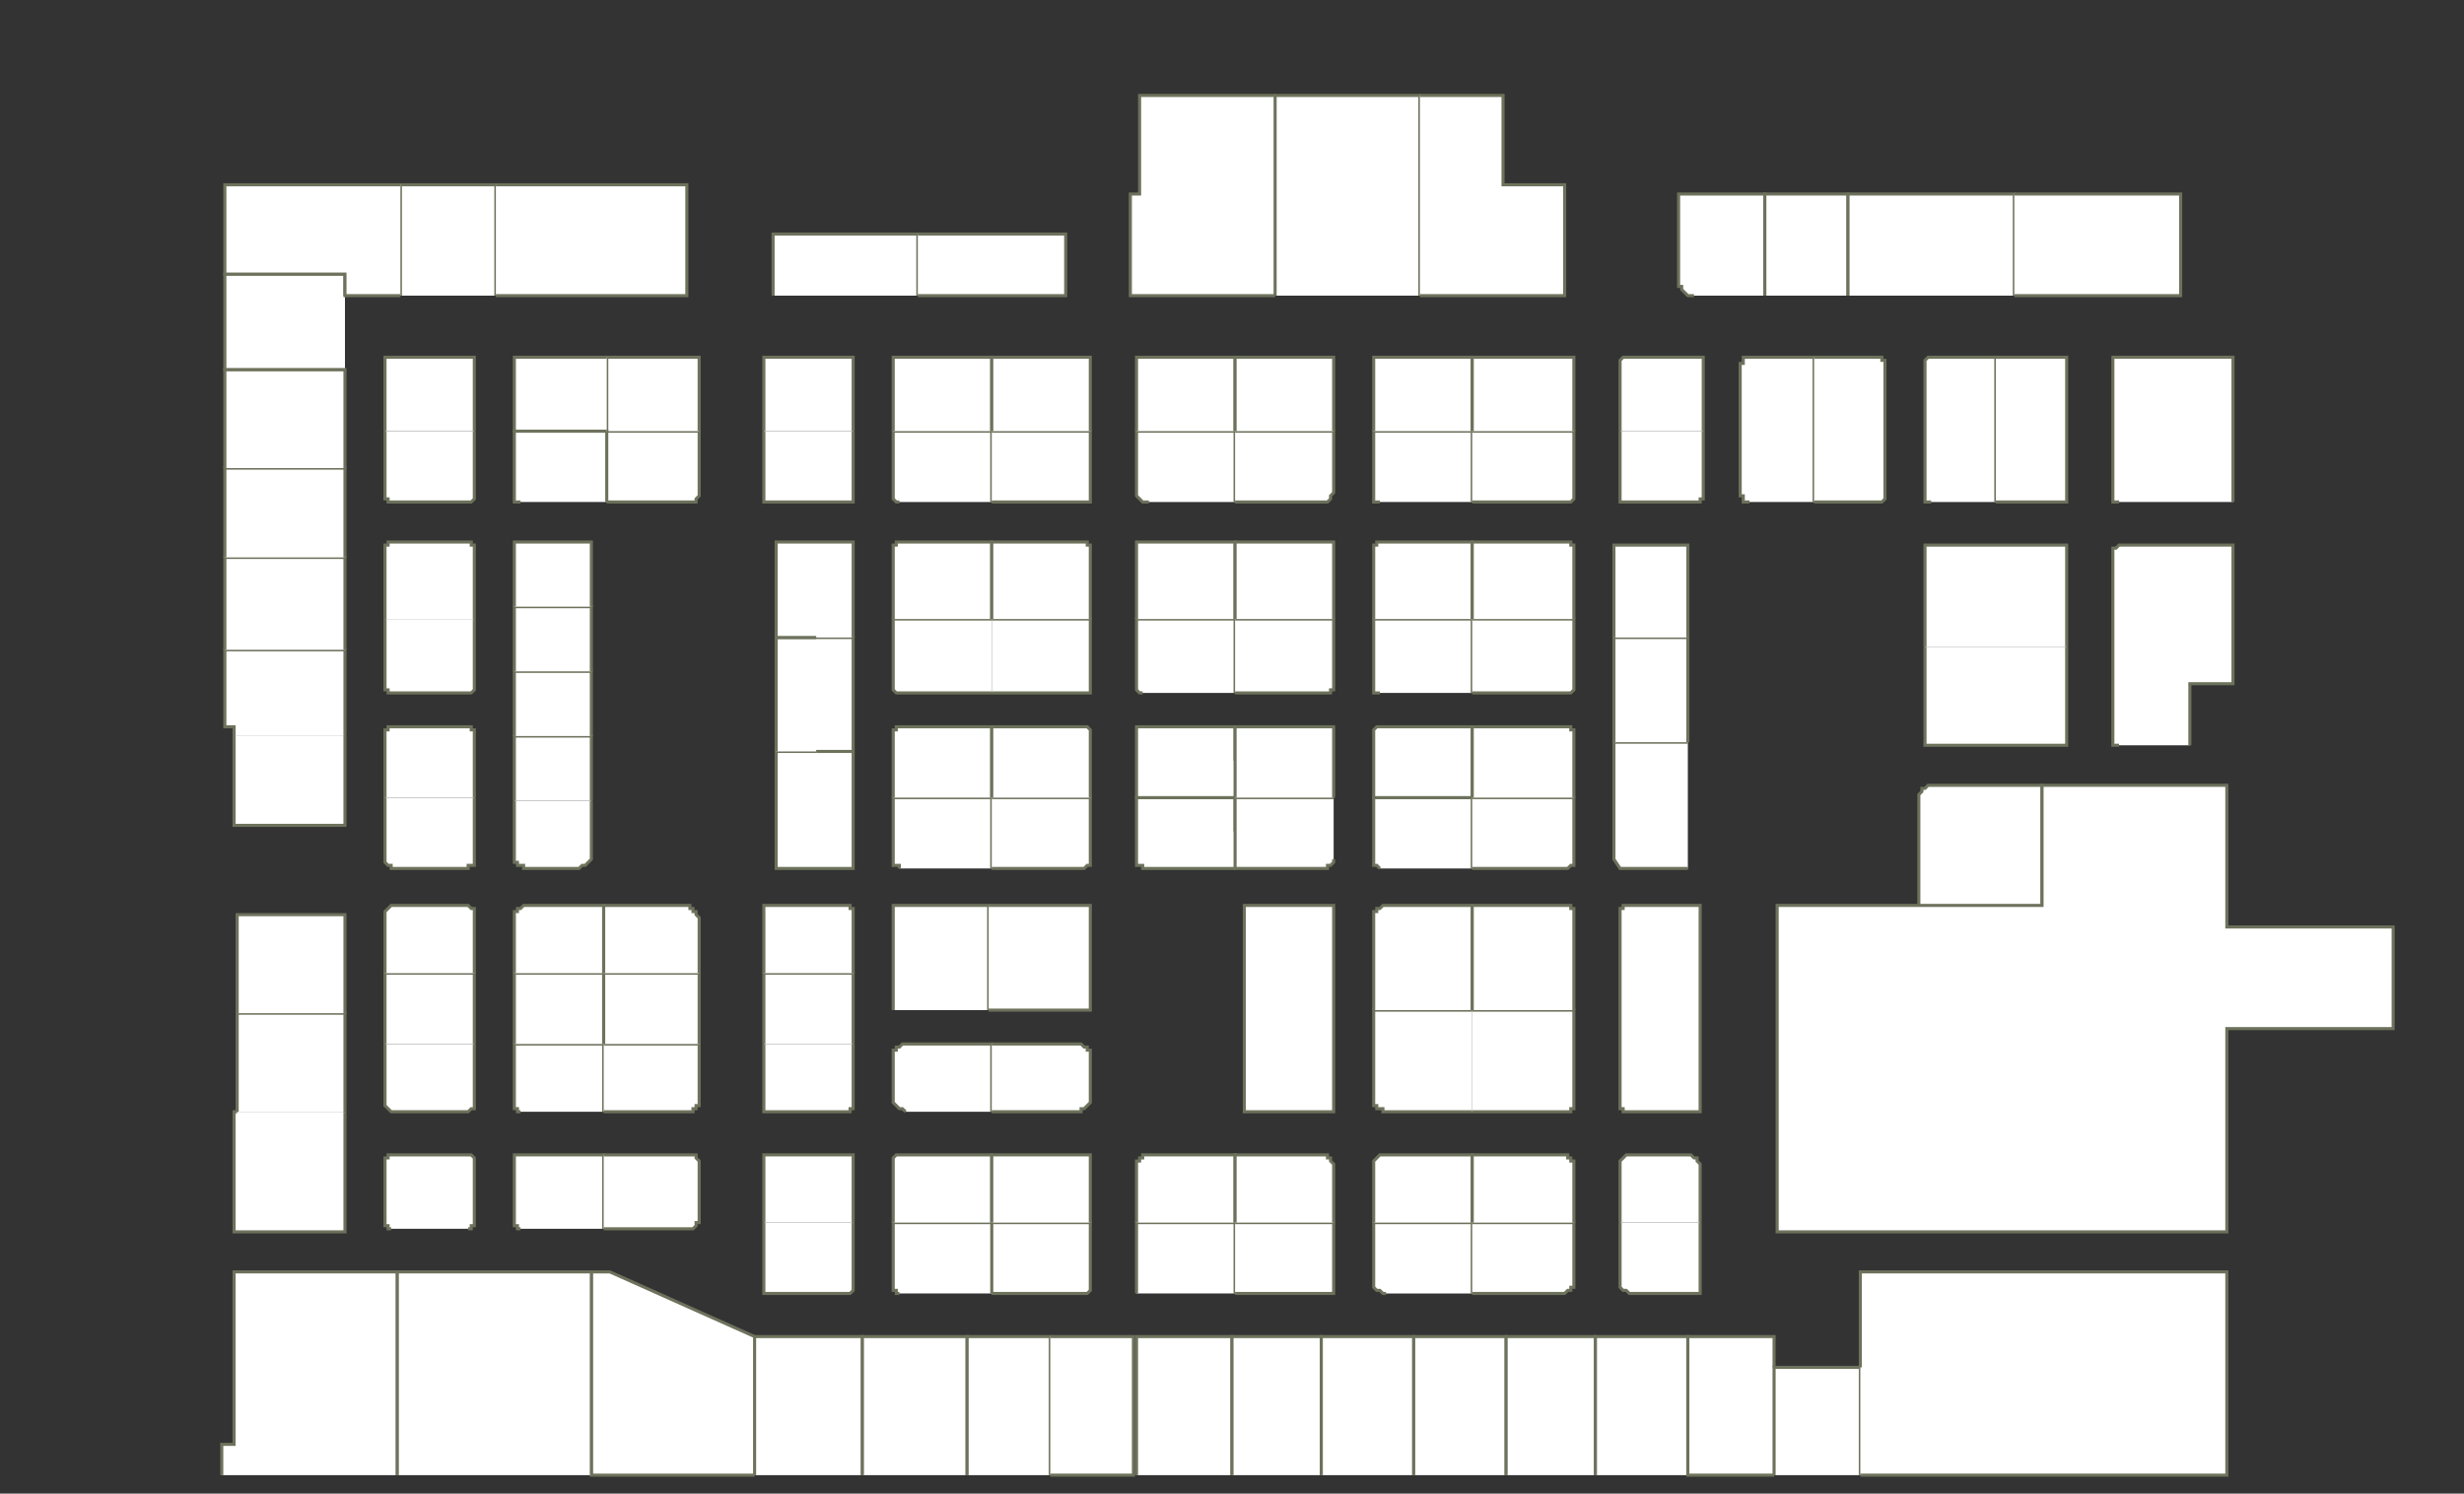 <?xml version="1.0" encoding="utf-8" ?>
<svg baseProfile="full" height="485" version="1.1" width="800" xmlns="http://www.w3.org/2000/svg" xmlns:ev="http://www.w3.org/2001/xml-events" xmlns:xlink="http://www.w3.org/1999/xlink"><rect width="100%" height="100%" fill="#333333" stroke="none"/><defs /><g id="2A01" stroke="red"><polyline fill="#FFFFFF" points="72,479 72,469 76,469 76,413 129,413 129,479" stroke="#6d725c" /></g><g id="2A04" stroke="red"><polyline fill="#FFFFFF" points="127,399 127,399 127,399 126,399 126,398 126,398 126,398 125,398 125,397 125,397 125,396 125,377 125,377 125,376 125,376 126,376 126,375 126,375 126,375 127,375 127,375 127,375 152,375 152,375 152,375 153,375 153,375 153,375 154,376 154,376 154,376 154,377 154,377 154,396 154,397 154,397 154,398 154,398 153,398 153,398 153,399 152,399 152,399 152,399" stroke="#6d725c" /></g><g id="2A05" stroke="red"><polyline fill="#FFFFFF" points="112,361 112,400 76,400 76,361 77,361" stroke="#6d725c" /></g><g id="2A07" stroke="red"><polyline fill="#FFFFFF" points="77,361 77,329 112,329 112,361" stroke="#6d725c" /></g><g id="2A08" stroke="red"><polyline fill="#FFFFFF" points="154,339 154,358 154,359 154,359 154,359 154,360 153,360 153,360 153,360 152,361 152,361 152,361 127,361 127,361 127,361 126,360 126,360 126,360 126,360 125,359 125,359 125,359 125,358 125,339" stroke="#6d725c" /></g><g id="2A09" stroke="red"><polyline fill="#FFFFFF" points="77,329 77,297 112,297 112,329" stroke="#6d725c" /></g><g id="2A10" stroke="red"><polyline fill="#FFFFFF" points="125,339 125,316 154,316 154,339" stroke="#6d725c" /></g><g id="2A11" stroke="red"><polyline fill="#FFFFFF" points="112,239 112,268 76,268 76,239" stroke="#6d725c" /></g><g id="2A12" stroke="red"><polyline fill="#FFFFFF" points="125,316 125,297 125,296 125,296 125,296 126,295 126,295 126,295 126,295 127,294 127,294 127,294 152,294 152,294 152,294 153,295 153,295 153,295 154,295 154,296 154,296 154,296 154,297 154,316" stroke="#6d725c" /></g><g id="2A13" stroke="red"><polyline fill="#FFFFFF" points="76,239 76,236 73,236 73,211 112,211 112,239" stroke="#6d725c" /></g><g id="2A14A" stroke="red"><polyline fill="#FFFFFF" points="154,259 154,279 154,280 154,280 154,280 154,281 153,281 153,281 153,281 152,281 152,282 152,282 127,282 127,282 127,281 126,281 126,281 126,281 126,281 125,280 125,280 125,280 125,279 125,259" stroke="#6d725c" /></g><g id="2A14B" stroke="red"><polyline fill="#FFFFFF" points="125,259 125,238 125,238 125,238 125,237 126,237 126,237 126,236 126,236 127,236 127,236 127,236 152,236 152,236 152,236 153,236 153,236 153,237 154,237 154,237 154,238 154,238 154,238 154,259" stroke="#6d725c" /></g><g id="2A15" stroke="red"><polyline fill="#FFFFFF" points="73,211 73,181 112,181 112,211 112,211" stroke="#6d725c" /></g><g id="2A16A" stroke="red"><polyline fill="#FFFFFF" points="154,201 154,223 154,224 154,224 154,224 154,224 153,225 153,225 153,225 152,225 152,225 152,225 127,225 127,225 127,225 126,225 126,225 126,225 126,224 125,224 125,224 125,224 125,223 125,201" stroke="#6d725c" /></g><g id="2A16B" stroke="red"><polyline fill="#FFFFFF" points="125,201 125,178 125,178 125,178 125,177 126,177 126,177 126,177 126,176 127,176 127,176 127,176 152,176 152,176 152,176 153,176 153,177 153,177 154,177 154,177 154,178 154,178 154,178 154,201" stroke="#6d725c" /></g><g id="2A17" stroke="red"><polyline fill="#FFFFFF" points="73,181 73,181 73,152 73,152 112,152 112,181" stroke="#6d725c" /></g><g id="2A18A" stroke="red"><polyline fill="#FFFFFF" points="154,140 154,161 154,161 154,162 154,162 154,162 153,163 153,163 153,163 152,163 152,163 152,163 127,163 127,163 127,163 126,163 126,163 126,163 126,162 125,162 125,162 125,161 125,161 125,140" stroke="#6d725c" /></g><g id="2A18B" stroke="red"><polyline fill="#FFFFFF" points="125,140 125,116 154,116 154,140" stroke="#6d725c" /></g><g id="2A19" stroke="red"><polyline fill="#FFFFFF" points="73,152 73,120 112,120 112,152" stroke="#6d725c" /></g><g id="2A21" stroke="red"><polyline fill="#FFFFFF" points="112,120 73,120 73,89 112,89 112,96" stroke="#6d725c" /></g><g id="2A22" stroke="red"><polyline fill="#FFFFFF" points="130,96 130,60 161,60 161,96" stroke="#6d725c" /></g><g id="2A23" stroke="red"><polyline fill="#FFFFFF" points="130,96 112,96 112,89 73,89 73,60 130,60 130,60" stroke="#6d725c" /></g><g id="2B02" stroke="red"><polyline fill="#FFFFFF" points="245,479 192,479 192,413 198,413 245,434" stroke="#6d725c" /></g><g id="2B07" stroke="red"><polyline fill="#FFFFFF" points="169,399 169,399 168,399 168,399 168,398 167,398 167,398 167,398 167,397 167,397 167,396 167,377 167,377 167,376 167,376 167,376 167,375 168,375 168,375 168,375 169,375 169,375 196,375 196,399" stroke="#6d725c" /></g><g id="2B08" stroke="red"><polyline fill="#FFFFFF" points="196,375 224,375 225,375 225,375 225,375 226,375 226,375 226,376 226,376 226,376 227,377 227,377 227,396 227,397 226,397 226,398 226,398 226,398 226,398 225,399 225,399 225,399 224,399 201,399 196,399" stroke="#6d725c" /></g><g id="2B09" stroke="red"><polyline fill="#FFFFFF" points="169,361 169,361 168,361 168,360 168,360 167,360 167,360 167,359 167,359 167,359 167,358 167,339 196,339 196,361" stroke="#6d725c" /></g><g id="2B10" stroke="red"><polyline fill="#FFFFFF" points="196,339 227,339 227,358 227,359 226,359 226,359 226,360 226,360 226,360 225,360 225,361 225,361 224,361 196,361" stroke="#6d725c" /></g><g id="2B11" stroke="red"><polyline fill="#FFFFFF" points="167,339 167,316 196,316 196,339" stroke="#6d725c" /></g><g id="2B12" stroke="red"><polyline fill="#FFFFFF" points="196,339 196,316 227,316 227,339" stroke="#6d725c" /></g><g id="2B13" stroke="red"><polyline fill="#FFFFFF" points="167,316 167,299 167,298 167,297 167,297 167,296 168,296 168,295 169,295 170,294 170,294 171,294 196,294 196,316" stroke="#6d725c" /></g><g id="2B14" stroke="red"><polyline fill="#FFFFFF" points="196,316 196,294 222,294 223,294 224,294 224,295 225,295 225,296 226,296 226,297 226,297 227,298 227,299 227,316" stroke="#6d725c" /></g><g id="2B15" stroke="red"><polyline fill="#FFFFFF" points="192,260 192,277 192,278 192,279 192,279 191,280 191,280 190,281 190,281 189,281 188,282 188,282 171,282 170,282 170,281 169,281 168,281 168,280 167,280 167,279 167,279 167,278 167,277 167,260" stroke="#6d725c" /></g><g id="2B16" stroke="red"><polyline fill="#FFFFFF" points="197,140 227,140 227,161 227,161 226,162 226,162 226,162 226,163 226,163 225,163 225,163 225,163 224,163 197,163" stroke="#6d725c" /></g><g id="2B17" stroke="red"><polyline fill="#FFFFFF" points="167,260 167,239 192,239 192,260" stroke="#6d725c" /></g><g id="2B18" stroke="red"><polyline fill="#FFFFFF" points="197,140 197,116 227,116 227,140" stroke="#6d725c" /></g><g id="2B19" stroke="red"><polyline fill="#FFFFFF" points="167,239 167,218 192,218 192,239" stroke="#6d725c" /></g><g id="2B21" stroke="red"><polyline fill="#FFFFFF" points="167,218 167,197 192,197 192,218" stroke="#6d725c" /></g><g id="2B23" stroke="red"><polyline fill="#FFFFFF" points="167,197 167,176 192,176 192,197" stroke="#6d725c" /></g><g id="2B25" stroke="red"><polyline fill="#FFFFFF" points="169,163 169,163 168,163 168,163 168,163 167,163 167,162 167,162 167,162 167,161 167,161 167,140 197,140 197,163" stroke="#6d725c" /></g><g id="2B27" stroke="red"><polyline fill="#FFFFFF" points="197,140 167,140 167,116 197,116 197,116" stroke="#6d725c" /></g><g id="2B29" stroke="red"><polyline fill="#FFFFFF" points="161,60 223,60 223,96 161,96" stroke="#6d725c" /></g><g id="2C01" stroke="red"><polyline fill="#FFFFFF" points="245,479 245,434 280,434 280,479" stroke="#6d725c" /></g><g id="2C02" stroke="red"><polyline fill="#FFFFFF" points="280,479 280,434 314,434 314,479" stroke="#6d725c" /></g><g id="2C03" stroke="red"><polyline fill="#FFFFFF" points="322,397 354,397 354,418 354,418 354,418 354,419 354,419 354,419 353,420 353,420 353,420 352,420 352,420 322,420" stroke="#6d725c" /></g><g id="2C04" stroke="red"><polyline fill="#FFFFFF" points="292,420 292,420 292,420 291,420 291,420 291,419 290,419 290,419 290,418 290,418 290,418 290,397 322,397 322,420" stroke="#6d725c" /></g><g id="2C05" stroke="red"><polyline fill="#FFFFFF" points="277,397 277,418 277,418 277,418 277,419 277,419 277,419 276,420 276,420 276,420 275,420 275,420 248,420 248,397" stroke="#6d725c" /></g><g id="2C06" stroke="red"><polyline fill="#FFFFFF" points="290,397 290,377 290,377 290,376 290,376 290,376 291,375 291,375 291,375 292,375 292,375 292,375 322,375 322,397" stroke="#6d725c" /></g><g id="2C07" stroke="red"><polyline fill="#FFFFFF" points="248,397 248,377 248,377 248,376 248,376 248,376 248,375 249,375 249,375 249,375 250,375 250,375 275,375 275,375 276,375 276,375 276,375 277,375 277,376 277,376 277,376 277,377 277,377 277,397" stroke="#6d725c" /></g><g id="2C08" stroke="red"><polyline fill="#FFFFFF" points="322,397 322,375 352,375 352,375 353,375 353,375 353,375 354,375 354,376 354,376 354,376 354,377 354,377 354,397" stroke="#6d725c" /></g><g id="2C09" stroke="red"><polyline fill="#FFFFFF" points="277,339 277,358 277,359 277,359 277,359 277,360 277,360 276,360 276,360 276,361 275,361 275,361 248,361 248,339" stroke="#6d725c" /></g><g id="2C10" stroke="red"><polyline fill="#FFFFFF" points="294,361 294,361 293,360 292,360 292,360 291,359 291,359 290,358 290,358 290,357 290,356 290,343 290,343 290,342 290,341 291,341 291,340 292,340 292,340 293,339 294,339 294,339 322,339 322,361" stroke="#6d725c" /></g><g id="2C11A" stroke="red"><polyline fill="#FFFFFF" points="248,339 248,316 277,316 277,339" stroke="#6d725c" /></g><g id="2C11B" stroke="red"><polyline fill="#FFFFFF" points="248,316 248,294 275,294 275,294 276,294 276,295 276,295 277,295 277,295 277,296 277,296 277,296 277,297 277,316" stroke="#6d725c" /></g><g id="2C12" stroke="red"><polyline fill="#FFFFFF" points="290,328 290,294 321,294 321,328" stroke="#6d725c" /></g><g id="2C13" stroke="red"><polyline fill="#FFFFFF" points="277,244 277,282 252,282 252,244 252,244 252,244 265,244" stroke="#6d725c" /></g><g id="2C14A" stroke="red"><polyline fill="#FFFFFF" points="292,282 292,282 292,281 291,281 291,281 291,281 290,281 290,280 290,280 290,280 290,279 290,259 322,259 322,282" stroke="#6d725c" /></g><g id="2C14B" stroke="red"><polyline fill="#FFFFFF" points="290,259 290,238 290,238 290,238 290,237 290,237 291,237 291,236 291,236 292,236 292,236 292,236 322,236 322,259" stroke="#6d725c" /></g><g id="2C15" stroke="red"><polyline fill="#FFFFFF" points="252,244 252,207 265,207 277,207 277,207 277,207 277,244 265,244" stroke="#6d725c" /></g><g id="2C16" stroke="red"><polyline fill="#FFFFFF" points="322,225 292,225 292,225 292,225 291,225 291,225 291,225 290,224 290,224 290,224 290,224 290,223 290,201 322,201" stroke="#6d725c" /></g><g id="2C17" stroke="red"><polyline fill="#FFFFFF" points="265,207 252,207 252,176 277,176 277,207" stroke="#6d725c" /></g><g id="2C18" stroke="red"><polyline fill="#FFFFFF" points="290,201 290,178 290,178 290,178 290,177 290,177 291,177 291,177 291,176 292,176 292,176 292,176 322,176 322,201" stroke="#6d725c" /></g><g id="2C19" stroke="red"><polyline fill="#FFFFFF" points="277,140 277,161 277,161 277,162 277,162 277,162 277,163 276,163 276,163 276,163 275,163 275,163 250,163 250,163 249,163 249,163 249,163 248,163 248,162 248,162 248,162 248,161 248,161 248,140" stroke="#6d725c" /></g><g id="2C20" stroke="red"><polyline fill="#FFFFFF" points="292,163 292,163 292,163 291,163 291,163 291,163 290,162 290,162 290,162 290,161 290,161 290,140 322,140 322,163" stroke="#6d725c" /></g><g id="2C21" stroke="red"><polyline fill="#FFFFFF" points="248,140 248,116 277,116 277,140" stroke="#6d725c" /></g><g id="2C22" stroke="red"><polyline fill="#FFFFFF" points="290,140 290,116 322,116 322,140" stroke="#6d725c" /></g><g id="2C23" stroke="red"><polyline fill="#FFFFFF" points="251,96 251,76 298,76 298,96" stroke="#6d725c" /></g><g id="2C24" stroke="red"><polyline fill="#FFFFFF" points="298,76 346,76 346,96 298,96" stroke="#6d725c" /></g><g id="2D01A" stroke="red"><polyline fill="#FFFFFF" points="314,479 314,434 341,434 341,479" stroke="#6d725c" /></g><g id="2D01B" stroke="red"><polyline fill="#FFFFFF" points="341,434 368,434 368,479 341,479" stroke="#6d725c" /></g><g id="2D02" stroke="red"><polyline fill="#FFFFFF" points="369,479 369,434 400,434 400,479" stroke="#6d725c" /></g><g id="2D04" stroke="red"><polyline fill="#FFFFFF" points="369,420 369,397 401,397 401,420" stroke="#6d725c" /></g><g id="2D06" stroke="red"><polyline fill="#FFFFFF" points="369,397 369,379 369,378 369,378 369,377 370,377 370,376 371,376 371,375 372,375 373,375 373,375 401,375 401,397" stroke="#6d725c" /></g><g id="2D07" stroke="red"><polyline fill="#FFFFFF" points="322,339 350,339 351,339 351,339 352,340 352,340 353,340 353,341 354,341 354,342 354,343 354,343 354,356 354,357 354,358 354,358 353,359 353,359 352,360 352,360 351,360 351,361 350,361 322,361" stroke="#6d725c" /></g><g id="2D08" stroke="red"><polyline fill="#FFFFFF" points="401,282 371,282 371,282 371,281 370,281 370,281 370,281 369,281 369,280 369,280 369,280 369,279 369,259 401,259 401,270" stroke="#6d725c" /></g><g id="2D09" stroke="red"><polyline fill="#FFFFFF" points="321,294 354,294 354,328 321,328" stroke="#6d725c" /></g><g id="2D10" stroke="red"><polyline fill="#FFFFFF" points="401,259 369,259 369,236 401,236 401,247" stroke="#6d725c" /></g><g id="2D11A" stroke="red"><polyline fill="#FFFFFF" points="322,259 354,259 354,279 354,280 354,280 354,280 354,281 354,281 353,281 353,281 353,281 352,282 352,282 322,282" stroke="#6d725c" /></g><g id="2D11B" stroke="red"><polyline fill="#FFFFFF" points="322,259 322,236 352,236 352,236 353,236 353,236 353,236 354,237 354,237 354,237 354,238 354,238 354,238 354,259" stroke="#6d725c" /></g><g id="2D12" stroke="red"><polyline fill="#FFFFFF" points="371,225 371,225 371,225 370,225 370,225 370,225 369,224 369,224 369,224 369,224 369,223 369,201 401,201 401,225" stroke="#6d725c" /></g><g id="2D13" stroke="red"><polyline fill="#FFFFFF" points="322,201 354,201 354,223 354,224 354,224 354,224 354,224 354,225 353,225 353,225 353,225 352,225 352,225 322,225" stroke="#6d725c" /></g><g id="2D14" stroke="red"><polyline fill="#FFFFFF" points="369,201 369,176 401,176 401,201" stroke="#6d725c" /></g><g id="2D15" stroke="red"><polyline fill="#FFFFFF" points="322,201 322,176 352,176 352,176 353,176 353,176 353,177 354,177 354,177 354,177 354,178 354,178 354,178 354,201" stroke="#6d725c" /></g><g id="2D16" stroke="red"><polyline fill="#FFFFFF" points="373,163 373,163 372,163 371,163 371,163 370,162 370,162 369,161 369,160 369,160 369,159 369,140 401,140 401,163" stroke="#6d725c" /></g><g id="2D17" stroke="red"><polyline fill="#FFFFFF" points="322,140 354,140 354,161 354,161 354,162 354,162 354,162 354,163 353,163 353,163 353,163 352,163 352,163 322,163" stroke="#6d725c" /></g><g id="2D18" stroke="red"><polyline fill="#FFFFFF" points="369,140 369,116 401,116 401,140" stroke="#6d725c" /></g><g id="2D19" stroke="red"><polyline fill="#FFFFFF" points="322,140 322,116 354,116 354,140" stroke="#6d725c" /></g><g id="2D20" stroke="red"><polyline fill="#FFFFFF" points="414,96 367,96 367,63 370,63 370,31 414,31 414,31" stroke="#6d725c" /></g><g id="2E01" stroke="red"><polyline fill="#FFFFFF" points="400,479 400,434 429,434 429,479" stroke="#6d725c" /></g><g id="2E02" stroke="red"><polyline fill="#FFFFFF" points="429,479 429,434 459,434 459,479" stroke="#6d725c" /></g><g id="2E03" stroke="red"><polyline fill="#FFFFFF" points="401,397 433,397 433,420 401,420" stroke="#6d725c" /></g><g id="2E04" stroke="red"><polyline fill="#FFFFFF" points="459,479 459,434 489,434 489,479" stroke="#6d725c" /></g><g id="2E05" stroke="red"><polyline fill="#FFFFFF" points="401,397 401,375 429,375 429,375 430,375 431,375 431,376 432,376 432,377 432,377 433,378 433,378 433,379 433,397" stroke="#6d725c" /></g><g id="2E06" stroke="red"><polyline fill="#FFFFFF" points="450,420 449,420 449,420 448,419 447,419 447,419 446,418 446,418 446,417 446,416 446,416 446,397 478,397 478,420" stroke="#6d725c" /></g><g id="2E07A" stroke="red"><polyline fill="#FFFFFF" points="433,328 433,361 404,361 404,328" stroke="#6d725c" /></g><g id="2E07B" stroke="red"><polyline fill="#FFFFFF" points="404,328 404,294 433,294 433,328" stroke="#6d725c" /></g><g id="2E08" stroke="red"><polyline fill="#FFFFFF" points="446,397 446,379 446,378 446,378 446,377 446,377 447,376 447,376 448,375 449,375 449,375 450,375 478,375 478,397" stroke="#6d725c" /></g><g id="2E09" stroke="red"><polyline fill="#FFFFFF" points="433,279 433,280 433,280 433,280 432,281 432,281 432,281 432,281 431,281 431,282 431,282 401,282 401,270 401,259 433,259" stroke="#6d725c" /></g><g id="2E10" stroke="red"><polyline fill="#FFFFFF" points="478,361 478,361 450,361 449,361 449,360 448,360 447,360 447,359 446,359 446,358 446,358 446,357 446,356 446,328 478,328 478,328" stroke="#6d725c" /></g><g id="2E11" stroke="red"><polyline fill="#FFFFFF" points="401,259 401,247 401,236 433,236 433,259" stroke="#6d725c" /></g><g id="2E12" stroke="red"><polyline fill="#FFFFFF" points="446,328 446,299 446,298 446,297 446,297 446,296 447,296 447,295 448,295 449,294 449,294 450,294 478,294 478,328" stroke="#6d725c" /></g><g id="2E13" stroke="red"><polyline fill="#FFFFFF" points="401,201 433,201 433,223 433,224 433,224 433,224 432,224 432,225 432,225 432,225 431,225 431,225 431,225 401,225" stroke="#6d725c" /></g><g id="2E14" stroke="red"><polyline fill="#FFFFFF" points="448,282 448,282 447,281 447,281 447,281 446,281 446,281 446,280 446,280 446,280 446,279 446,259 478,259 478,282" stroke="#6d725c" /></g><g id="2E15" stroke="red"><polyline fill="#FFFFFF" points="401,201 401,176 433,176 433,201" stroke="#6d725c" /></g><g id="2E16" stroke="red"><polyline fill="#FFFFFF" points="478,259 446,259 446,238 446,238 446,238 446,237 446,237 446,237 447,236 447,236 447,236 448,236 448,236 478,236 478,259" stroke="#6d725c" /></g><g id="2E17" stroke="red"><polyline fill="#FFFFFF" points="401,140 433,140 433,159 433,160 433,160 432,161 432,162 432,162 431,163 431,163 430,163 429,163 429,163 402,163 401,163" stroke="#6d725c" /></g><g id="2E18A" stroke="red"><polyline fill="#FFFFFF" points="448,225 448,225 447,225 447,225 447,225 446,225 446,224 446,224 446,224 446,224 446,223 446,201 478,201 478,225" stroke="#6d725c" /></g><g id="2E18B" stroke="red"><polyline fill="#FFFFFF" points="446,201 446,178 446,178 446,178 446,177 446,177 446,177 447,177 447,176 447,176 448,176 448,176 478,176 478,201" stroke="#6d725c" /></g><g id="2E19" stroke="red"><polyline fill="#FFFFFF" points="401,140 401,116 433,116 433,140" stroke="#6d725c" /></g><g id="2E20" stroke="red"><polyline fill="#FFFFFF" points="448,163 448,163 447,163 447,163 447,163 446,163 446,162 446,162 446,162 446,161 446,161 446,140 478,140 478,163" stroke="#6d725c" /></g><g id="2E21" stroke="red"><polyline fill="#FFFFFF" points="414,96 414,96 414,31 461,31 461,96" stroke="#6d725c" /></g><g id="2E22" stroke="red"><polyline fill="#FFFFFF" points="446,140 446,139 446,140 446,140 446,116 478,116 478,139 478,140" stroke="#6d725c" /></g><g id="2E24" stroke="red"><polyline fill="#FFFFFF" points="461,31 461,31 461,31 488,31 488,60 508,60 508,96 461,96" stroke="#6d725c" /></g><g id="2F01" stroke="red"><polyline fill="#FFFFFF" points="489,479 489,434 518,434 518,479" stroke="#6d725c" /></g><g id="2F02" stroke="red"><polyline fill="#FFFFFF" points="518,479 518,434 548,434 548,479" stroke="#6d725c" /></g><g id="2F03" stroke="red"><polyline fill="#FFFFFF" points="478,397 511,397 511,416 511,416 511,417 511,418 510,418 510,419 509,419 509,419 508,420 508,420 507,420 478,420" stroke="#6d725c" /></g><g id="2F04" stroke="red"><polyline fill="#FFFFFF" points="552,397 552,420 530,420 529,420 529,420 528,419 527,419 527,419 526,418 526,418 526,417 526,416 526,416 526,397" stroke="#6d725c" /></g><g id="2F05" stroke="red"><polyline fill="#FFFFFF" points="478,397 478,375 507,375 508,375 508,375 509,375 509,376 510,376 510,377 511,377 511,378 511,378 511,379 511,397" stroke="#6d725c" /></g><g id="2F06" stroke="red"><polyline fill="#FFFFFF" points="526,397 526,379 526,378 526,378 526,377 526,377 527,376 527,376 528,375 529,375 529,375 530,375 548,375 548,375 549,375 549,375 550,376 551,376 551,377 551,377 552,378 552,378 552,379 552,397" stroke="#6d725c" /></g><g id="2F07" stroke="red"><polyline fill="#FFFFFF" points="478,328 511,328 511,358 511,359 511,359 511,359 511,360 510,360 510,360 510,360 510,361 509,361 509,361 478,361" stroke="#6d725c" /></g><g id="2F08" stroke="red"><polyline fill="#FFFFFF" points="552,328 552,361 528,361 528,361 527,361 527,361 527,360 526,360 526,360 526,360 526,359 526,359 526,359 526,328" stroke="#6d725c" /></g><g id="2F09" stroke="red"><polyline fill="#FFFFFF" points="478,328 478,294 509,294 509,294 510,294 510,295 510,295 510,295 511,295 511,296 511,296 511,296 511,297 511,328" stroke="#6d725c" /></g><g id="2F10" stroke="red"><polyline fill="#FFFFFF" points="526,328 526,297 526,296 526,296 526,296 526,295 526,295 527,295 527,295 527,294 528,294 528,294 552,294 552,328" stroke="#6d725c" /></g><g id="2F11" stroke="red"><polyline fill="#FFFFFF" points="478,259 511,259 511,279 511,280 511,280 511,280 511,281 510,281 510,281 510,281 510,281 509,282 509,282 478,282" stroke="#6d725c" /></g><g id="2F12" stroke="red"><polyline fill="#FFFFFF" points="548,282 526,282 524,279 524,241 548,241" stroke="#6d725c" /></g><g id="2F13" stroke="red"><polyline fill="#FFFFFF" points="478,259 478,236 509,236 509,236 510,236 510,236 510,236 510,237 511,237 511,237 511,238 511,238 511,238 511,259" stroke="#6d725c" /></g><g id="2F14" stroke="red"><polyline fill="#FFFFFF" points="524,241 524,239 524,207 524,207 548,207 548,241" stroke="#6d725c" /></g><g id="2F15" stroke="red"><polyline fill="#FFFFFF" points="478,201 511,201 511,223 511,224 511,224 511,224 511,224 510,225 510,225 510,225 510,225 509,225 509,225 478,225" stroke="#6d725c" /></g><g id="2F16" stroke="red"><polyline fill="#FFFFFF" points="524,207 524,177 548,177 548,207" stroke="#6d725c" /></g><g id="2F17" stroke="red"><polyline fill="#FFFFFF" points="478,201 478,176 509,176 509,176 510,176 510,176 510,177 510,177 511,177 511,177 511,178 511,178 511,178 511,201" stroke="#6d725c" /></g><g id="2F18" stroke="red"><polyline fill="#FFFFFF" points="553,140 553,140 553,161 553,161 553,162 553,162 552,162 552,163 552,163 552,163 551,163 551,163 550,163 528,163 528,163 527,163 527,163 527,163 526,163 526,162 526,162 526,162 526,161 526,161 526,140" stroke="#6d725c" /></g><g id="2F19A" stroke="red"><polyline fill="#FFFFFF" points="478,140 511,140 511,161 511,161 511,162 511,162 511,162 510,163 510,163 510,163 510,163 509,163 509,163 478,163" stroke="#6d725c" /></g><g id="2F19B" stroke="red"><polyline fill="#FFFFFF" points="478,140 478,139 478,116 511,116 511,140" stroke="#6d725c" /></g><g id="2F20" stroke="red"><polyline fill="#FFFFFF" points="526,140 526,118 526,118 526,118 526,117 526,117 526,117 527,116 527,116 527,116 528,116 528,116 553,116 553,140" stroke="#6d725c" /></g><g id="2F22" stroke="red"><polyline fill="#FFFFFF" points="550,96 549,96 548,96 548,96 547,95 547,95 546,94 546,94 546,93 545,93 545,92 545,63 573,63 573,96" stroke="#6d725c" /></g><g id="2G01" stroke="red"><polyline fill="#FFFFFF" points="576,479 548,479 548,434 576,434 576,444" stroke="#6d725c" /></g><g id="2G02" stroke="red"><polyline fill="#FFFFFF" points="576,479 576,444 604,444 604,479" stroke="#6d725c" /></g><g id="2G19" stroke="red"><polyline fill="#FFFFFF" points="568,163 567,163 567,163 567,163 566,163 566,163 566,162 566,162 566,162 566,161 565,161 565,118 566,118 566,118 566,117 566,117 566,117 566,116 567,116 567,116 567,116 568,116 589,116 589,163" stroke="#6d725c" /></g><g id="2G20" stroke="red"><polyline fill="#FFFFFF" points="589,116 610,116 610,116 611,116 611,116 611,116 611,117 612,117 612,117 612,118 612,118 612,118 612,161 612,161 612,162 612,162 612,162 611,163 611,163 611,163 611,163 610,163 610,163 589,163" stroke="#6d725c" /></g><g id="2G21" stroke="red"><polyline fill="#FFFFFF" points="573,96 573,63 600,63 600,96" stroke="#6d725c" /></g><g id="2G22" stroke="red"><polyline fill="#FFFFFF" points="600,96 600,63 654,63 654,96" stroke="#6d725c" /></g><g id="2H01" stroke="red"><polyline fill="#FFFFFF" points="623,294 623,259 623,259 623,258 624,257 624,257 624,256 625,256 625,256 626,255 627,255 627,255 663,255 663,294" stroke="#6d725c" /></g><g id="2H13" stroke="red"><polyline fill="#FFFFFF" points="671,210 671,242 625,242 625,210" stroke="#6d725c" /></g><g id="2H15" stroke="red"><polyline fill="#FFFFFF" points="625,210 625,179 625,179 625,178 625,178 625,178 625,177 626,177 626,177 626,177 627,177 627,177 671,177 671,210" stroke="#6d725c" /></g><g id="2H19" stroke="red"><polyline fill="#FFFFFF" points="627,163 627,163 626,163 626,163 626,163 625,163 625,162 625,162 625,162 625,161 625,161 625,118 625,118 625,118 625,117 625,117 625,117 626,116 626,116 626,116 627,116 627,116 648,116 648,163" stroke="#6d725c" /></g><g id="2H20" stroke="red"><polyline fill="#FFFFFF" points="648,116 671,116 671,161 671,161 671,162 671,162 671,162 671,163 670,163 670,163 670,163 669,163 669,163 648,163" stroke="#6d725c" /></g><g id="2J17" stroke="red"><polyline fill="#FFFFFF" points="688,242 687,242 687,242 687,242 686,242 686,242 686,241 686,241 686,241 686,240 686,240 686,181 686,180 686,180 686,179 686,178 687,178 687,178 688,177 688,177 689,177 690,177 725,177 725,222 711,222 711,242" stroke="#6d725c" /></g><g id="2J19" stroke="red"><polyline fill="#FFFFFF" points="688,163 687,163 687,163 687,163 686,163 686,163 686,162 686,162 686,162 686,161 686,161 686,118 686,118 686,118 686,117 686,117 686,117 686,116 687,116 687,116 687,116 688,116 725,116 725,163" stroke="#6d725c" /></g><g id="2J21" stroke="red"><polyline fill="#FFFFFF" points="654,63 708,63 708,96 654,96" stroke="#6d725c" /></g><g id="2Y01" stroke="red"><polyline fill="#FFFFFF" points="604,444 604,413 723,413 723,479 604,479" stroke="#6d725c" /></g><g id="2Y02" stroke="red"><polyline fill="#FFFFFF" points="623,294 663,294 663,294 663,255 723,255 723,301 777,301 777,334 723,334 723,400 577,400 577,368 577,368 577,294 623,294" stroke="#6d725c" /></g><g id="2Y03" stroke="red"><polyline fill="#FFFFFF" points="129,479 129,413 192,413 192,479" stroke="#6d725c" /></g></svg>